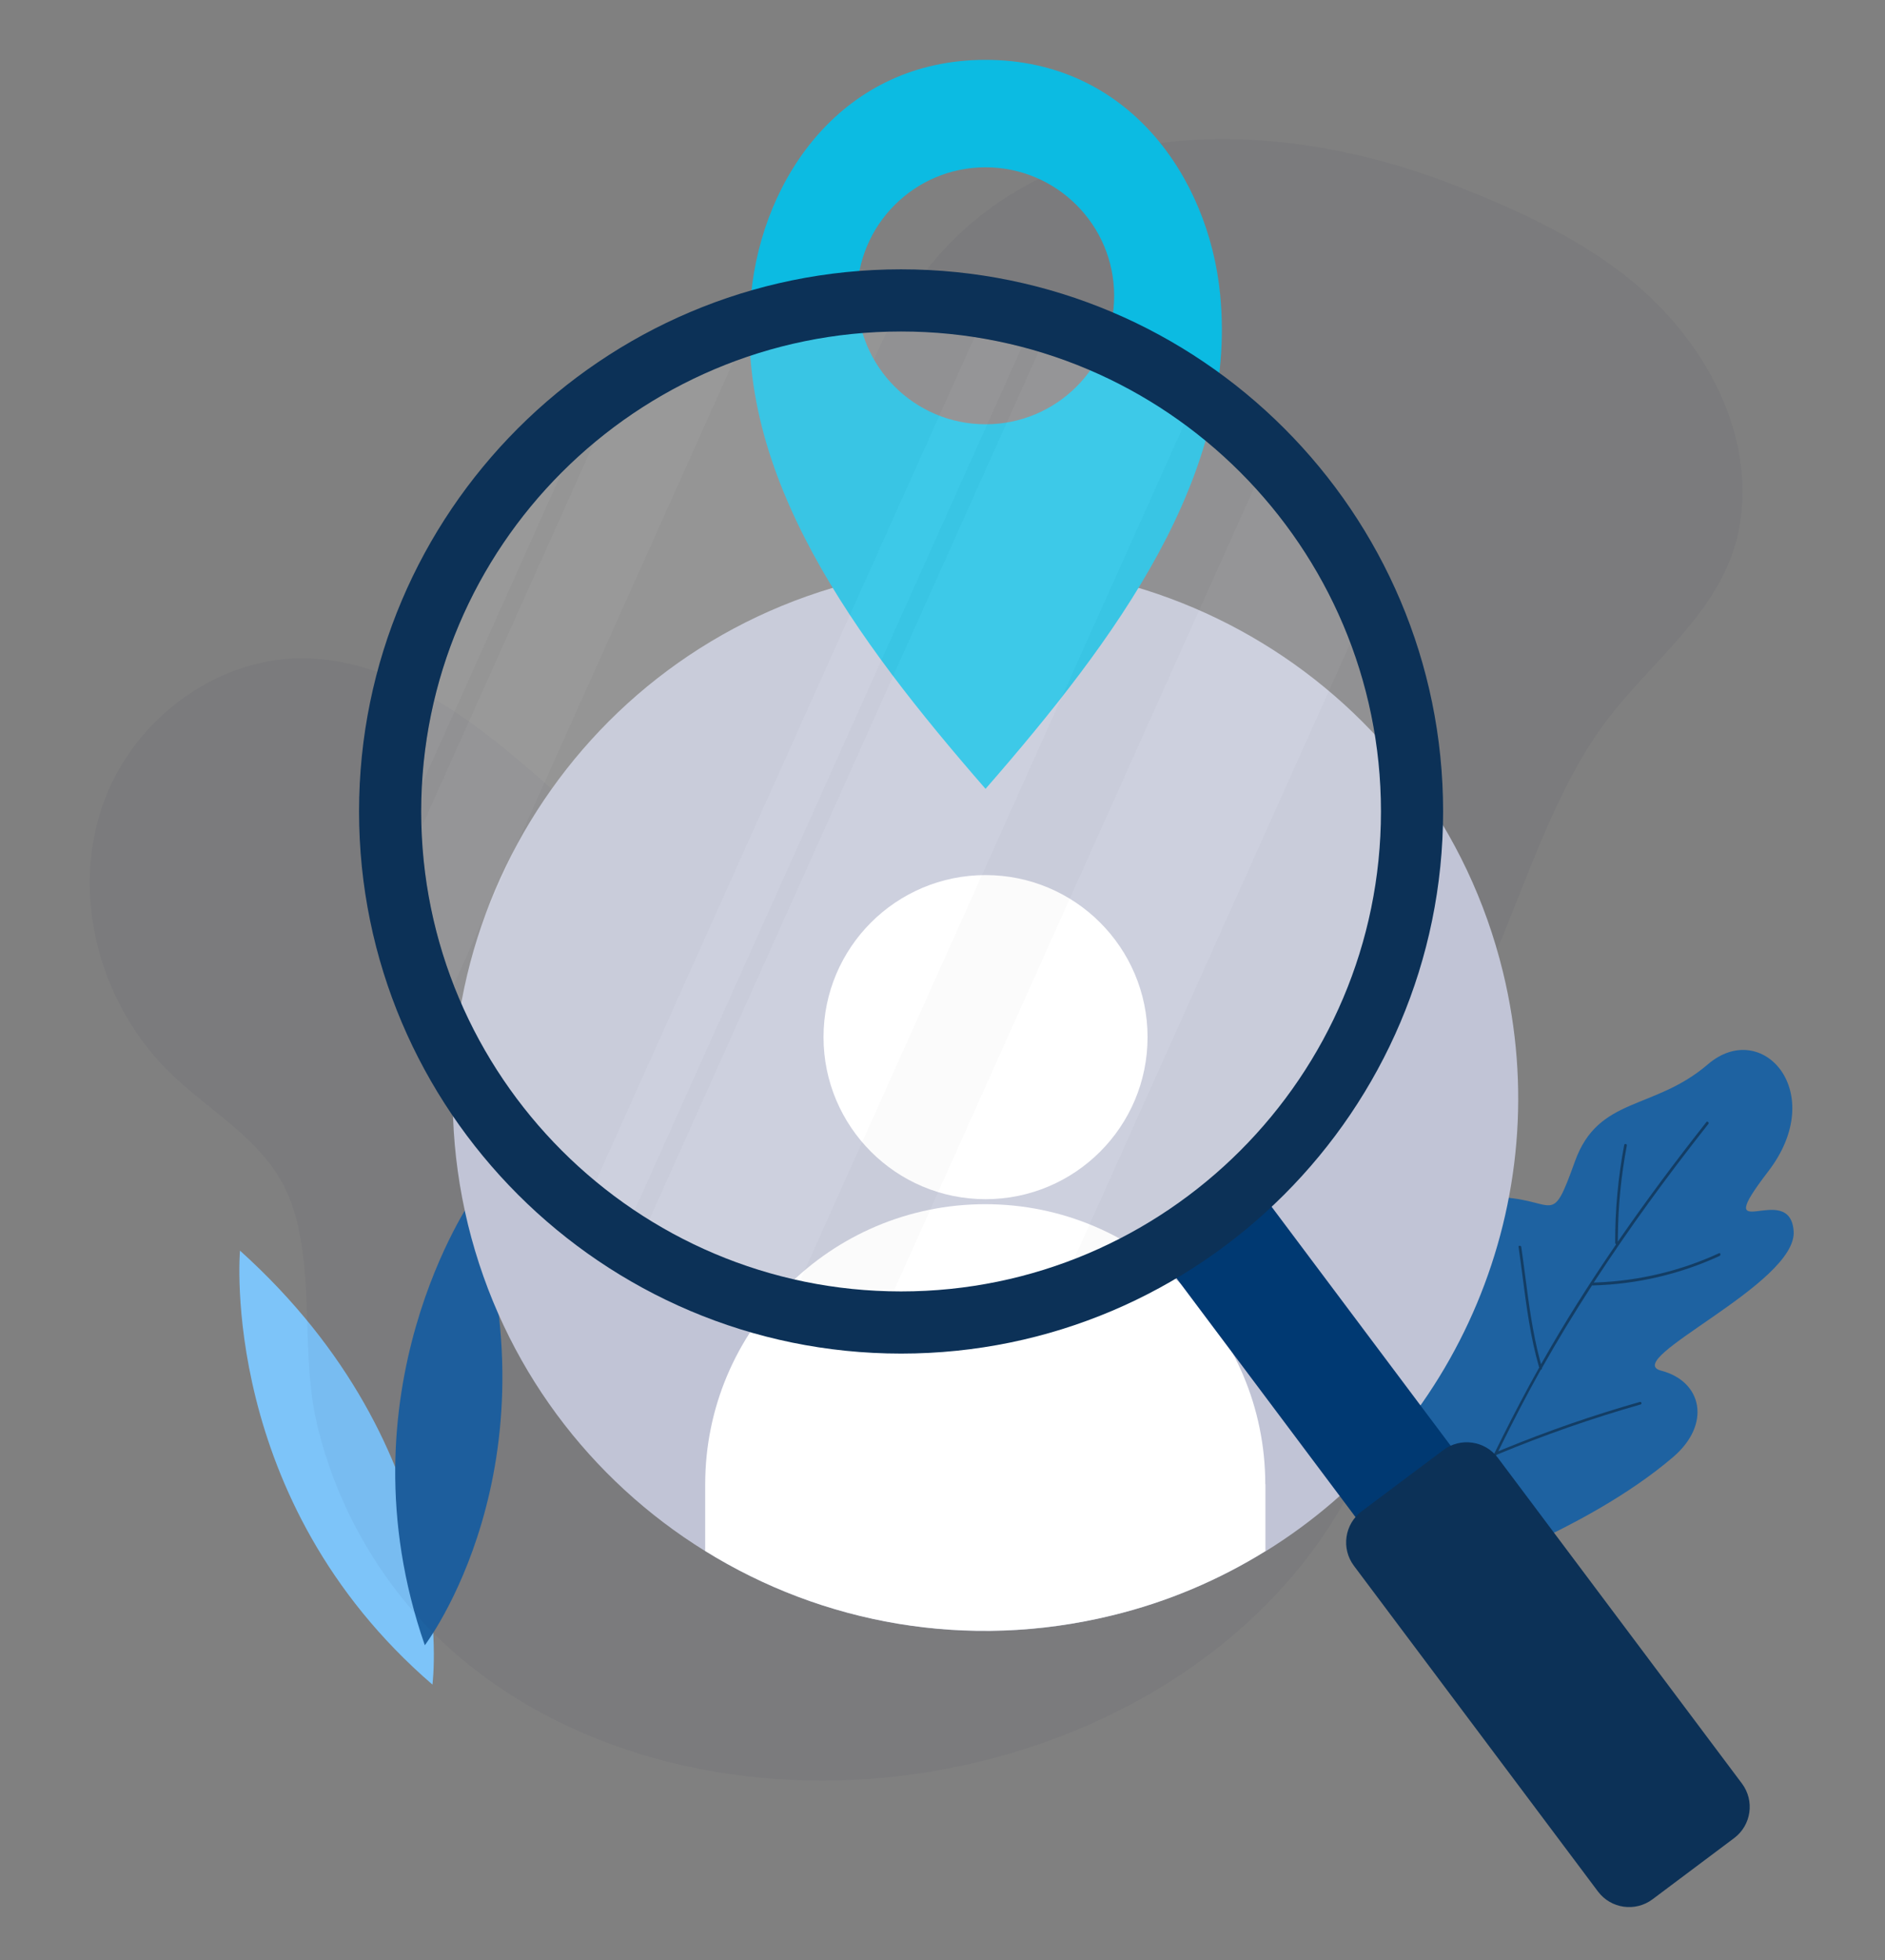 <svg width="126" height="131" viewBox="0 0 126 131" fill="none" xmlns="http://www.w3.org/2000/svg">
<rect x="0" y="0" width="126" height="131" fill="#808080" stroke="none"/>
<path d="M28.907 112.582C28.907 112.582 30.935 96.991 16.042 83.582C16.042 83.582 14.577 100.236 28.904 112.582H28.907Z" fill="#7DC4F9"/>
<path d="M28.398 109.951C28.398 109.951 37.46 98.092 31.621 80.02C31.621 80.02 22.515 93.02 28.395 109.949L28.398 109.951Z" fill="#1E62A1"/>
<path d="M96.212 105.631C96.212 105.631 88.706 89.586 95.89 88.691C101.27 88.023 96.966 79.778 100.513 80.025C104.056 80.269 103.711 81.963 105.279 77.606C106.846 73.252 110.549 74.231 114.165 71.127C117.778 68.028 122.255 72.991 118.197 78.283C114.139 83.575 119.646 78.765 119.894 82.281C120.141 85.796 108.272 90.883 111.034 91.602C113.796 92.321 114.403 95.186 111.832 97.382C105.83 102.514 96.211 105.625 96.211 105.625L96.212 105.631Z" fill="#1E62A1"/>
<g style="mix-blend-mode:multiply" opacity="0.39">
<path d="M94.816 108.702C94.801 108.676 94.798 108.648 94.812 108.62C96.791 103.777 99.497 97.445 102.857 91.443L102.887 91.399L102.869 91.345C102.301 89.373 102.033 87.302 101.773 85.305C101.686 84.647 101.601 83.984 101.506 83.33C101.498 83.293 101.51 83.275 101.54 83.262C101.582 83.247 101.648 83.259 101.677 83.305C101.686 83.316 101.688 83.328 101.688 83.344C101.781 83.986 101.866 84.632 101.951 85.279C102.192 87.125 102.439 89.034 102.926 90.871L103.008 91.175L103.163 90.9C104.595 88.379 106.172 85.874 107.973 83.24L108.019 83.17L107.976 83.099C107.976 83.099 107.961 83.073 107.964 83.059C107.957 80.867 108.162 78.666 108.568 76.517C108.576 76.48 108.595 76.46 108.626 76.454C108.669 76.445 108.718 76.467 108.734 76.499C108.744 76.516 108.748 76.535 108.743 76.558C108.369 78.531 108.165 80.551 108.146 82.567L108.139 82.988L108.379 82.64C110.096 80.164 111.956 77.659 114.063 74.988C114.085 74.954 114.108 74.959 114.114 74.958C114.144 74.962 114.177 74.984 114.196 75.012C114.22 75.049 114.217 75.084 114.189 75.119C111.308 78.77 108.847 82.172 106.671 85.506L106.531 85.717L106.783 85.707C109.607 85.589 112.343 84.934 114.91 83.753C114.939 83.741 114.962 83.739 114.982 83.774C115 83.802 115.005 83.843 114.993 83.877C114.986 83.904 114.961 83.925 114.936 83.94C112.271 85.164 109.43 85.824 106.496 85.907L106.419 85.904L106.377 85.967C105.163 87.849 104.086 89.619 103.09 91.389L103.07 91.419L103.072 91.457C103.072 91.489 103.057 91.511 103.025 91.528L102.993 91.544L102.974 91.573C102.099 93.142 101.223 94.81 100.3 96.687L100.151 96.993L100.467 96.861C103.452 95.635 106.527 94.571 109.606 93.695C109.652 93.682 109.686 93.694 109.708 93.735C109.726 93.763 109.728 93.801 109.717 93.826C109.709 93.837 109.7 93.852 109.666 93.862C106.418 94.786 103.194 95.913 100.077 97.21L100.033 97.229L100.006 97.27C98.408 100.565 96.8 104.199 94.959 108.711C94.942 108.753 94.92 108.755 94.91 108.753C94.872 108.755 94.828 108.732 94.805 108.695L94.816 108.702Z" fill="#020305"/>
</g>
<path d="M114.566 25.467C113.132 22.711 111.008 20.276 108.615 18.407C105.243 15.777 101.304 13.984 97.325 12.419C84.474 7.354 68.076 7.386 60.159 20.612C54.85 29.487 54.859 40.654 56.557 50.531C59.052 65.042 72.713 88.212 90.576 76.691C100.178 70.496 100.921 56.538 107.546 47.949C110.649 43.927 115.274 40.594 116.246 35.318C116.877 31.874 116.135 28.482 114.566 25.467Z" fill="#101840" fill-opacity="0.04"/>
<path d="M7.027 53.366C9.051 48.099 14.291 44.115 19.919 44.003C25.866 43.885 31.11 47.705 35.605 51.609C40.099 55.513 44.65 59.849 50.452 61.164C57.42 62.743 64.614 59.59 71.752 59.976C81.528 60.502 90.221 68.169 92.958 77.593C95.695 87.013 92.86 97.611 86.561 105.128C80.262 112.64 70.852 117.183 61.16 118.559C50.325 120.1 38.628 117.648 30.37 110.446C25.833 106.49 22.572 101.041 21.189 95.182C20.093 90.531 21.025 85.434 19.647 80.891C18.18 76.061 13.578 74.295 10.462 70.743C6.38 66.093 4.768 59.243 7.027 53.375V53.366Z" fill="#101840" fill-opacity="0.04"/>
<path d="M84.585 103.672C81.487 105.59 78.054 107.066 74.316 107.971C64.657 110.331 54.968 108.521 47.138 103.662C39.486 98.931 33.593 91.288 31.282 81.845C26.629 62.733 38.315 43.463 57.427 38.811C76.52 34.138 95.789 45.844 100.462 64.956C104.209 80.33 97.353 95.803 84.585 103.682V103.672Z" fill="#C1C4D6"/>
<path d="M76.707 69.313C76.707 75.294 71.857 80.143 65.877 80.143C59.896 80.143 55.047 75.294 55.047 69.313C55.047 63.333 59.896 58.483 65.877 58.483C71.857 58.483 76.707 63.333 76.707 69.313Z" fill="white"/>
<path d="M84.586 99.196V103.662C81.487 105.58 78.054 107.056 74.316 107.961C64.657 110.321 54.968 108.511 47.138 103.652V99.196C47.138 88.888 55.519 80.478 65.857 80.478C76.195 80.478 84.576 88.888 84.576 99.196H84.586Z" fill="white"/>
<path d="M81.556 19.65C80.779 11.81 75.369 4 65.877 4C56.384 4 50.984 11.8 50.207 19.65C49.007 31.749 57.171 42.716 65.877 52.72C74.592 42.716 82.756 31.758 81.556 19.65ZM65.877 28.355C61.135 28.355 57.289 24.509 57.289 19.768C57.289 15.027 61.135 11.181 65.877 11.181C70.618 11.181 74.474 15.027 74.474 19.768C74.474 24.509 70.628 28.355 65.877 28.355Z" fill="#0CBBE2"/>
<path d="M83.769 79.009L77.407 83.776L94.931 107.158L101.293 102.391L83.769 79.009Z" fill="#003972"/>
<path d="M91.022 100.999L96.479 96.909C97.629 96.047 99.263 96.281 100.125 97.431L116.438 119.197C117.3 120.347 117.066 121.981 115.916 122.843L110.459 126.933C109.309 127.795 107.675 127.561 106.813 126.411L90.5 104.644C89.638 103.494 89.872 101.861 91.022 100.999Z" fill="#0C3157"/>
<g opacity="0.2">
<path d="M85.908 34.996C96.533 49.172 93.654 69.283 79.474 79.912C65.299 90.537 45.183 87.654 34.559 73.478C23.93 59.294 26.812 39.178 40.988 28.554C55.168 17.925 75.279 20.812 85.908 34.996Z" fill="white"/>
<path d="M90.273 42.954C95.166 55.963 91.158 71.156 79.47 79.912C77.053 81.723 74.469 83.139 71.778 84.178L90.273 42.954Z" fill="#EBEBEB"/>
<path d="M65.144 22.527L39.812 78.986C37.885 77.399 36.12 75.555 34.554 73.474C32.755 71.082 31.348 68.511 30.317 65.848L49.021 24.16C54.237 22.216 59.791 21.697 65.149 22.527H65.144Z" fill="#EBEBEB"/>
<path d="M83.86 32.533L59.728 86.313C57.623 86.28 55.529 86.035 53.473 85.594L79.167 28.33C80.845 29.547 82.415 30.951 83.856 32.533H83.86Z" fill="#EBEBEB"/>
<path d="M69.427 23.499L43.389 81.544C43.056 81.341 42.728 81.133 42.404 80.917L68.309 23.188C68.683 23.279 69.057 23.379 69.431 23.499H69.427Z" fill="#EBEBEB"/>
<path d="M39.721 29.555L28.162 55.315C28.128 54.355 28.141 53.392 28.195 52.432L37.594 31.478C38.263 30.809 38.973 30.166 39.717 29.551L39.721 29.555Z" fill="#EBEBEB"/>
</g>
<path d="M60.231 90.462C40.253 90.462 24 74.209 24 54.231C24 34.253 40.253 18 60.231 18C80.209 18 96.462 34.253 96.462 54.231C96.462 74.209 80.209 90.462 60.231 90.462ZM60.231 22.154C42.545 22.154 28.154 36.541 28.154 54.231C28.154 71.921 42.545 86.308 60.231 86.308C77.917 86.308 92.308 71.917 92.308 54.231C92.308 36.545 77.921 22.154 60.231 22.154Z" fill="#0C3157"/>
</svg>
